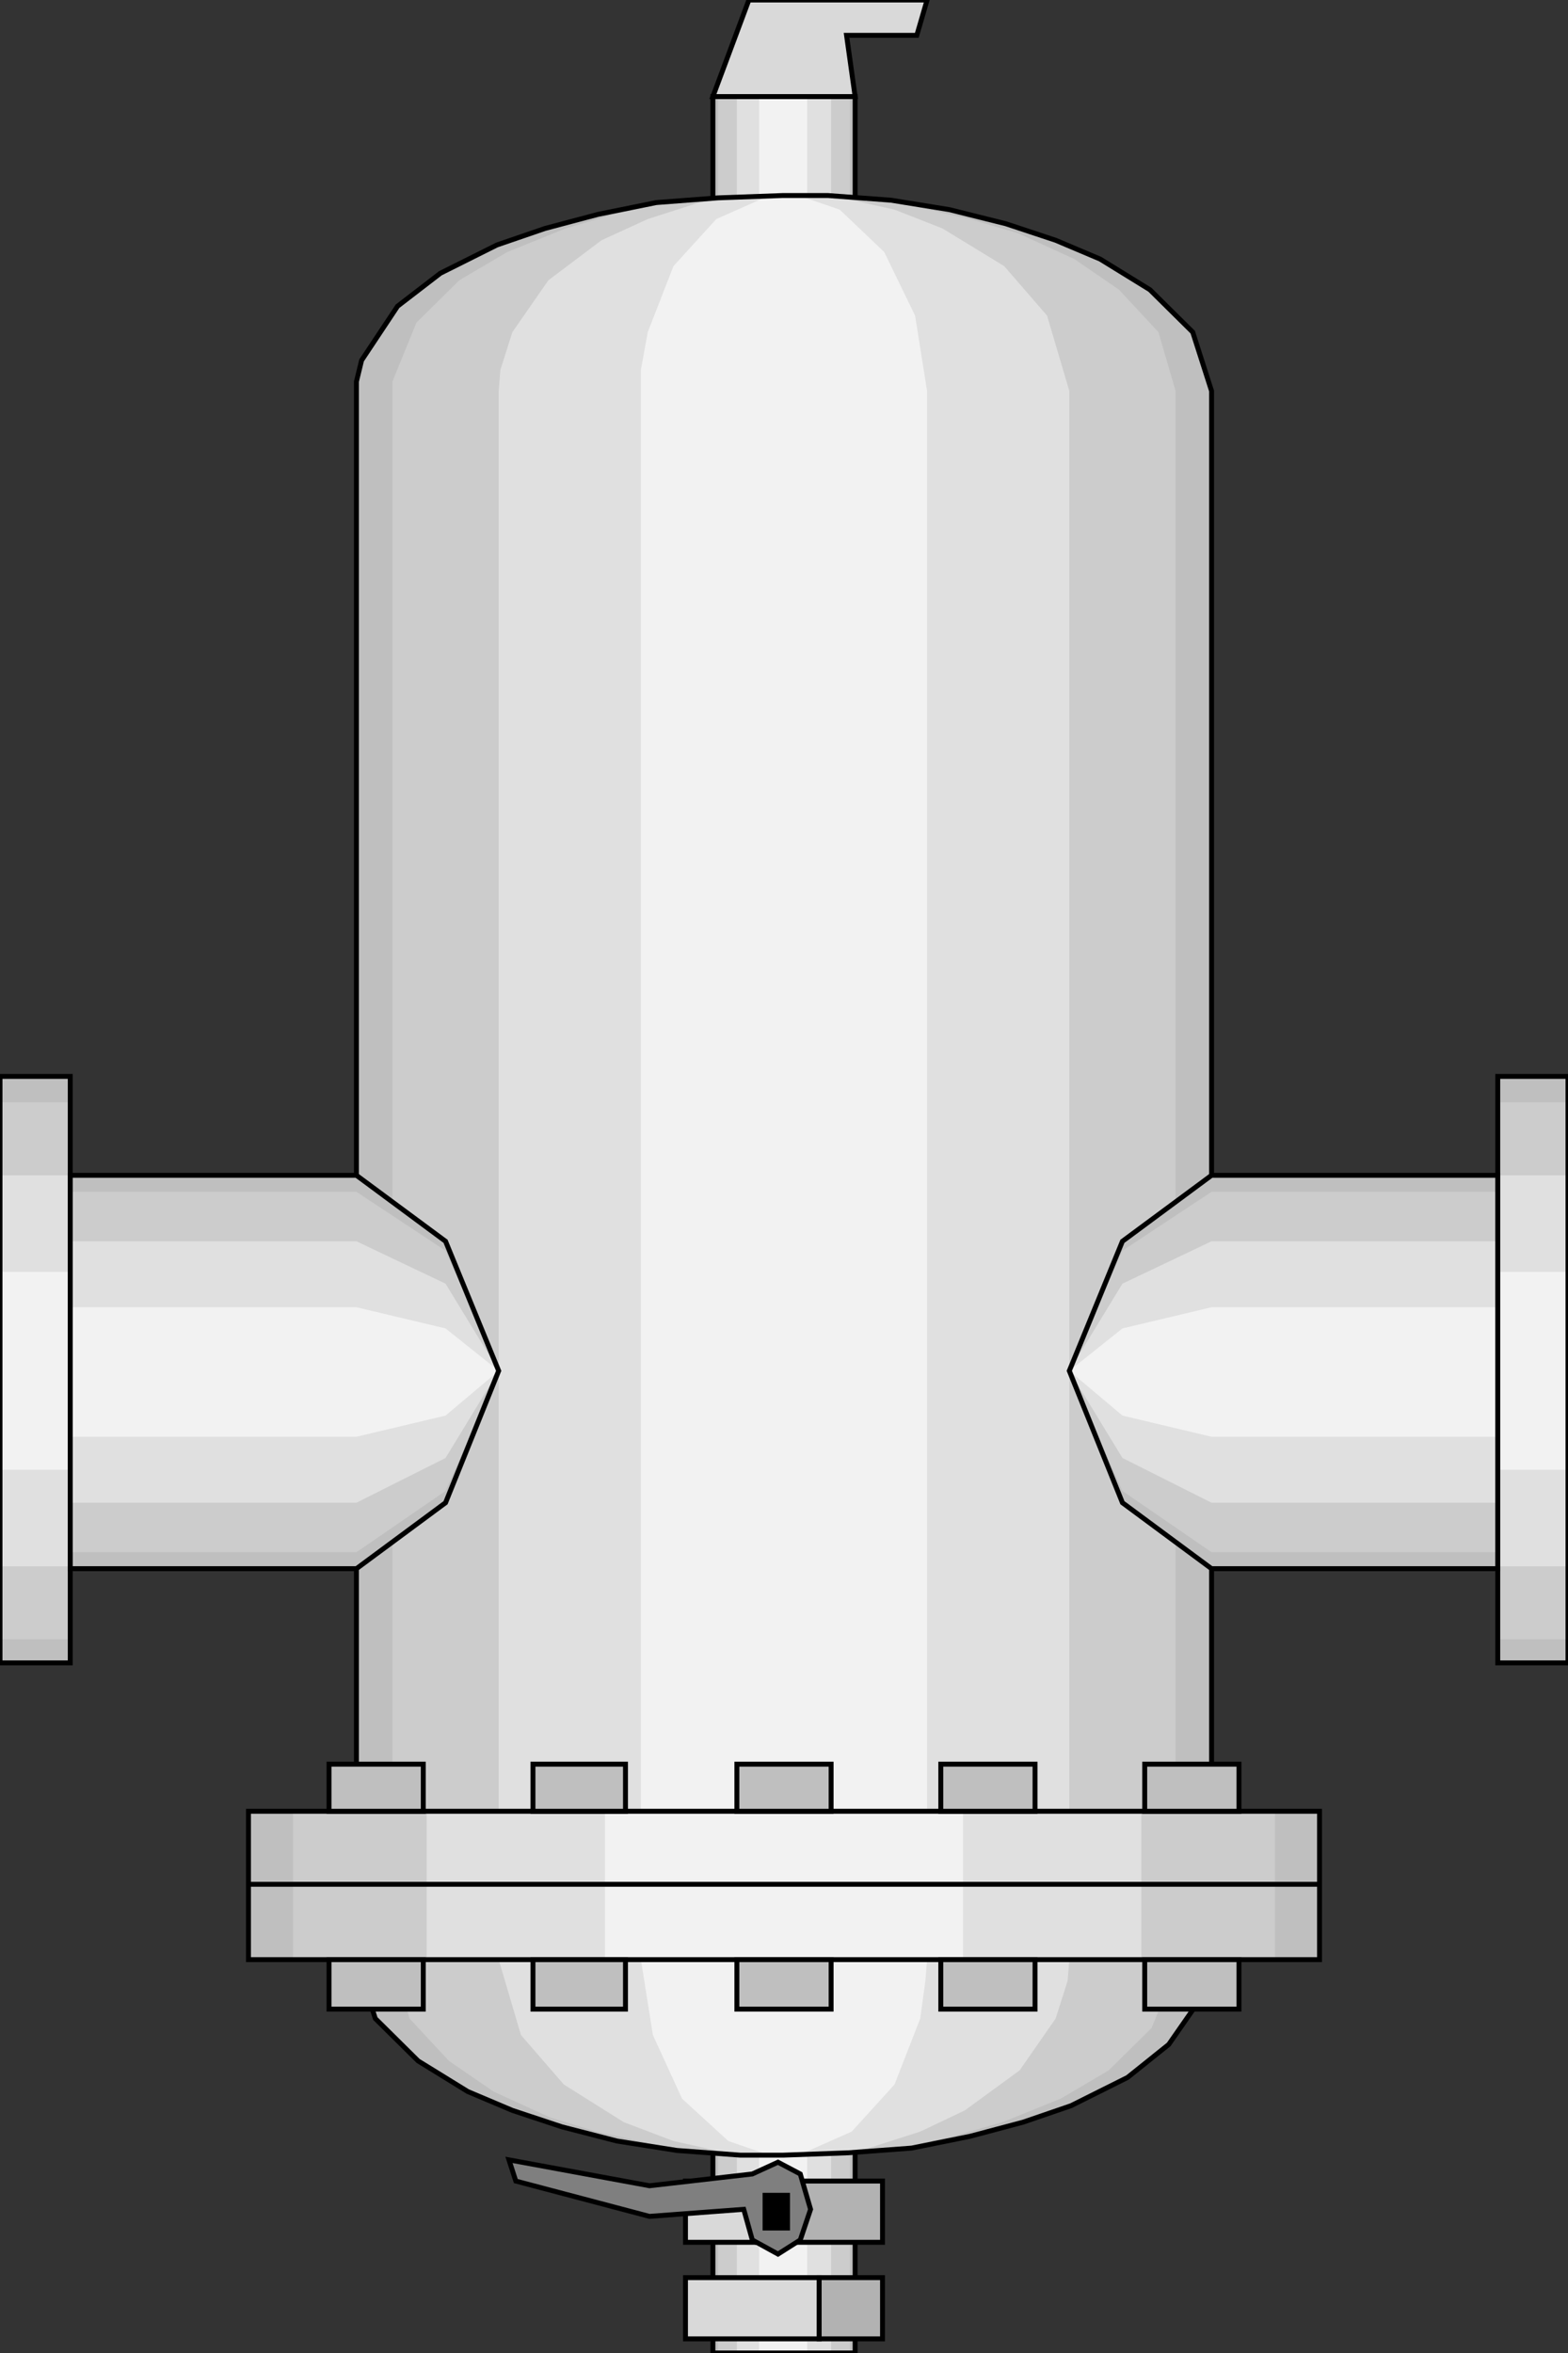 <svg width="100" height="150" viewBox="0 0 100 150" fill="none" xmlns="http://www.w3.org/2000/svg">
<rect x="0" y="0" width="100" height="150" fill="#333333" stroke="none"/>
<g clip-path="url(#clip0_2109_171520)">
<path d="M45.465 6.156H54.536V150H45.465V6.156Z" fill="#BFBFBF"/>
<path d="M45.792 6.156H54.207V150H45.792V6.156Z" fill="#CCCCCC"/>
<path d="M46.994 6.156H53.005V150H46.994V6.156Z" fill="#E0E0E0"/>
<path d="M48.415 6.156H51.475V150H48.415V6.156Z" fill="#F2F2F2"/>
<path d="M45.465 6.156H54.536V150H45.465V6.156Z" stroke="black" stroke-width="0.314"/>
<path d="M77.268 124.925V24.925L76.066 21.172L73.334 18.469L70.164 16.517L67.323 15.316L64.153 14.265L60.547 13.364L56.831 12.763L52.787 12.463H51.366H49.946L45.792 12.613L41.858 12.913L38.142 13.664L34.754 14.565L31.694 15.616L28.088 17.418L25.355 19.52L23.06 22.973L22.732 24.325V24.925V124.925L23.935 128.679L26.667 131.382L29.836 133.334L32.678 134.535L35.847 135.586L39.344 136.487L43.17 137.088L47.213 137.388H48.634H49.946L54.099 137.238L58.142 136.937L61.858 136.187L65.246 135.286L68.306 134.235L71.913 132.433L74.536 130.331L76.94 126.877L77.268 125.526V124.925Z" fill="#BFBFBF"/>
<path d="M74.973 124.925V24.925L73.88 21.172L71.366 18.469L68.525 16.517L64.918 14.865L61.858 13.964L58.579 13.214L54.973 12.613L52.568 12.463H51.257H49.945L46.23 12.613L42.514 12.913L39.126 13.664L36.066 14.565L32.35 16.067L29.29 17.868L26.557 20.571L25.027 24.325V24.925V124.925L26.12 128.679L28.634 131.382L31.475 133.334L35.082 134.985L38.033 135.886L41.421 136.637L44.918 137.238L47.432 137.388H48.743H49.945L53.77 137.238L57.377 136.937L60.765 136.187L63.934 135.286L67.65 133.784L70.71 131.982L73.443 129.28L74.973 125.526V124.925Z" fill="#CCCCCC"/>
<path d="M68.197 124.925V24.925L66.776 20.12L64.044 16.967L60.11 14.565L57.05 13.364L53.662 12.613L51.804 12.463H49.946H48.088L44.591 12.913L41.312 13.964L38.361 15.316L34.973 17.868L32.678 21.172L31.913 23.574L31.804 24.925V124.925L33.224 129.73L35.957 132.883L39.782 135.286L42.951 136.487L46.339 137.238L48.088 137.388H49.946H51.804L55.41 136.937L58.689 135.886L61.531 134.535L65.028 131.982L67.323 128.679L68.088 126.277L68.197 124.925Z" fill="#E0E0E0"/>
<path d="M59.125 124.925V24.925L58.36 20.12L56.393 16.067L53.552 13.364L50.929 12.463H49.945H49.071L45.683 13.964L42.95 16.967L41.311 21.172L40.874 23.574V24.925V124.925L41.639 129.73L43.497 133.784L46.448 136.487L49.071 137.388H49.945H50.929L54.317 135.886L57.049 132.883L58.688 128.679L59.016 126.277L59.125 124.925Z" fill="#F2F2F2"/>
<path d="M77.268 124.925V24.925L76.066 21.172L73.334 18.469L70.164 16.517L67.323 15.316L64.153 14.265L60.547 13.364L56.831 12.763L52.787 12.463H51.366H49.946L45.792 12.613L41.858 12.913L38.142 13.664L34.754 14.565L31.694 15.616L28.088 17.418L25.355 19.52L23.06 22.973L22.732 24.325V24.925V124.925L23.935 128.679L26.667 131.382L29.836 133.334L32.678 134.535L35.847 135.586L39.344 136.487L43.17 137.088L47.213 137.388H48.634H49.946L54.099 137.238L58.142 136.937L61.858 136.187L65.246 135.286L68.306 134.235L71.913 132.433L74.536 130.331L76.94 126.877L77.268 125.526V124.925Z" stroke="black" stroke-width="0.314"/>
<path d="M95.519 106.007V68.619H100V106.007H95.519Z" fill="#BFBFBF"/>
<path d="M95.519 74.926V100.001H77.267L71.584 95.797L68.196 87.388L71.584 79.13L77.267 74.926H95.519Z" fill="#BFBFBF"/>
<path d="M4.48 100.001V74.926H22.732L28.415 79.13L31.803 87.388L28.415 95.797L22.732 100.001H4.48Z" fill="#BFBFBF"/>
<path d="M0 106.007V68.619H4.481V106.007H0Z" fill="#BFBFBF"/>
<path d="M15.847 115.465H84.153V124.924H15.847V115.465Z" fill="#BFBFBF"/>
<path d="M95.519 104.504V70.269H100V104.504H95.519Z" fill="#CCCCCC"/>
<path d="M95.519 75.977V98.95H77.267L71.584 95.046L68.196 87.388L71.584 79.73L77.267 75.977H95.519Z" fill="#CCCCCC"/>
<path d="M4.48 98.95V75.977H22.732L28.415 79.73L31.803 87.388L28.415 95.046L22.732 98.95H4.48Z" fill="#CCCCCC"/>
<path d="M0 104.504V70.269H4.481V104.504H0Z" fill="#CCCCCC"/>
<path d="M18.689 115.465H81.311V124.924H18.689V115.465Z" fill="#CCCCCC"/>
<path d="M95.519 99.851V74.926H100V99.851H95.519Z" fill="#E0E0E0"/>
<path d="M95.519 79.129V95.796H77.267L71.584 92.943L68.196 87.387L71.584 81.832L77.267 79.129H95.519Z" fill="#E0E0E0"/>
<path d="M0 99.851V74.926H4.481V99.851H0Z" fill="#E0E0E0"/>
<path d="M4.48 95.796V79.129H22.732L28.415 81.832L31.803 87.387L28.415 92.943L22.732 95.796H4.48Z" fill="#E0E0E0"/>
<path d="M27.213 115.465H72.787V124.924H27.213V115.465Z" fill="#E0E0E0"/>
<path d="M95.519 93.695V81.082H100V93.695H95.519Z" fill="#F2F2F2"/>
<path d="M95.519 83.334V91.592H77.267L71.584 90.241L68.196 87.388L71.584 84.685L77.267 83.334H95.519Z" fill="#F2F2F2"/>
<path d="M4.48 91.592V83.334H22.732L28.415 84.685L31.803 87.388L28.415 90.241L22.732 91.592H4.48Z" fill="#F2F2F2"/>
<path d="M0 93.695V81.082H4.481V93.695H0Z" fill="#F2F2F2"/>
<path d="M38.579 115.465H61.421V124.924H38.579V115.465Z" fill="#F2F2F2"/>
<path d="M45.465 6.156L47.76 0H59.126L58.47 2.252H53.989L54.536 6.156H45.465Z" fill="#D9D9D9" stroke="black" stroke-width="0.314"/>
<path d="M48.306 139.039H56.284V142.943H48.306V139.039Z" fill="#B2B2B2" stroke="black" stroke-width="0.314"/>
<path d="M52.24 145.195H56.284V149.099H52.24V145.195Z" fill="#B2B2B2" stroke="black" stroke-width="0.314"/>
<path d="M48.306 139.039H43.716V142.943H48.306V139.039Z" fill="#D9D9D9" stroke="black" stroke-width="0.314"/>
<path d="M52.24 145.195H43.716V149.099H52.24V145.195Z" fill="#D9D9D9" stroke="black" stroke-width="0.314"/>
<path d="M47.978 142.793L47.432 140.841L41.421 141.291L32.896 139.039L32.459 137.688L41.421 139.339L47.978 138.588L49.617 137.838L51.038 138.588L51.694 140.841L51.038 142.793L49.617 143.694L47.978 142.793Z" fill="#7F7F7F" stroke="black" stroke-width="0.314"/>
<path d="M48.634 139.789H50.382V142.191H48.634V139.789Z" fill="black"/>
<path d="M95.519 106.007V68.619H100V106.007H95.519Z" stroke="black" stroke-width="0.314"/>
<path d="M95.519 74.926V100.001H77.267L71.584 95.797L68.196 87.388L71.584 79.13L77.267 74.926H95.519Z" stroke="black" stroke-width="0.314"/>
<path d="M4.48 100.001V74.926H22.732L28.415 79.13L31.803 87.388L28.415 95.797L22.732 100.001H4.48Z" stroke="black" stroke-width="0.314"/>
<path d="M0 106.007V68.619H4.481V106.007H0Z" stroke="black" stroke-width="0.314"/>
<path d="M15.847 115.465H84.153V124.924H15.847V115.465Z" stroke="black" stroke-width="0.314"/>
<path d="M15.847 120.121H84.153" stroke="black" stroke-width="0.314"/>
<path d="M20.983 112.463H26.994V115.466H20.983V112.463Z" fill="#BFBFBF" stroke="black" stroke-width="0.314"/>
<path d="M33.989 112.463H39.891V115.466H33.989V112.463Z" fill="#BFBFBF" stroke="black" stroke-width="0.314"/>
<path d="M46.994 112.463H53.005V115.466H46.994V112.463Z" fill="#BFBFBF" stroke="black" stroke-width="0.314"/>
<path d="M60 112.463H66.011V115.466H60V112.463Z" fill="#BFBFBF" stroke="black" stroke-width="0.314"/>
<path d="M73.006 112.463H79.017V115.466H73.006V112.463Z" fill="#BFBFBF" stroke="black" stroke-width="0.314"/>
<path d="M20.983 124.926H26.994V128.079H20.983V124.926Z" fill="#BFBFBF" stroke="black" stroke-width="0.314"/>
<path d="M33.989 124.926H39.891V128.079H33.989V124.926Z" fill="#BFBFBF" stroke="black" stroke-width="0.314"/>
<path d="M46.994 124.926H53.005V128.079H46.994V124.926Z" fill="#BFBFBF" stroke="black" stroke-width="0.314"/>
<path d="M60 124.926H66.011V128.079H60V124.926Z" fill="#BFBFBF" stroke="black" stroke-width="0.314"/>
<path d="M73.006 124.926H79.017V128.079H73.006V124.926Z" fill="#BFBFBF" stroke="black" stroke-width="0.314"/>
</g>
<defs>
<clipPath id="clip0_2109_171520">
<rect width="100" height="150" fill="white"/>
</clipPath>
</defs>
</svg>
